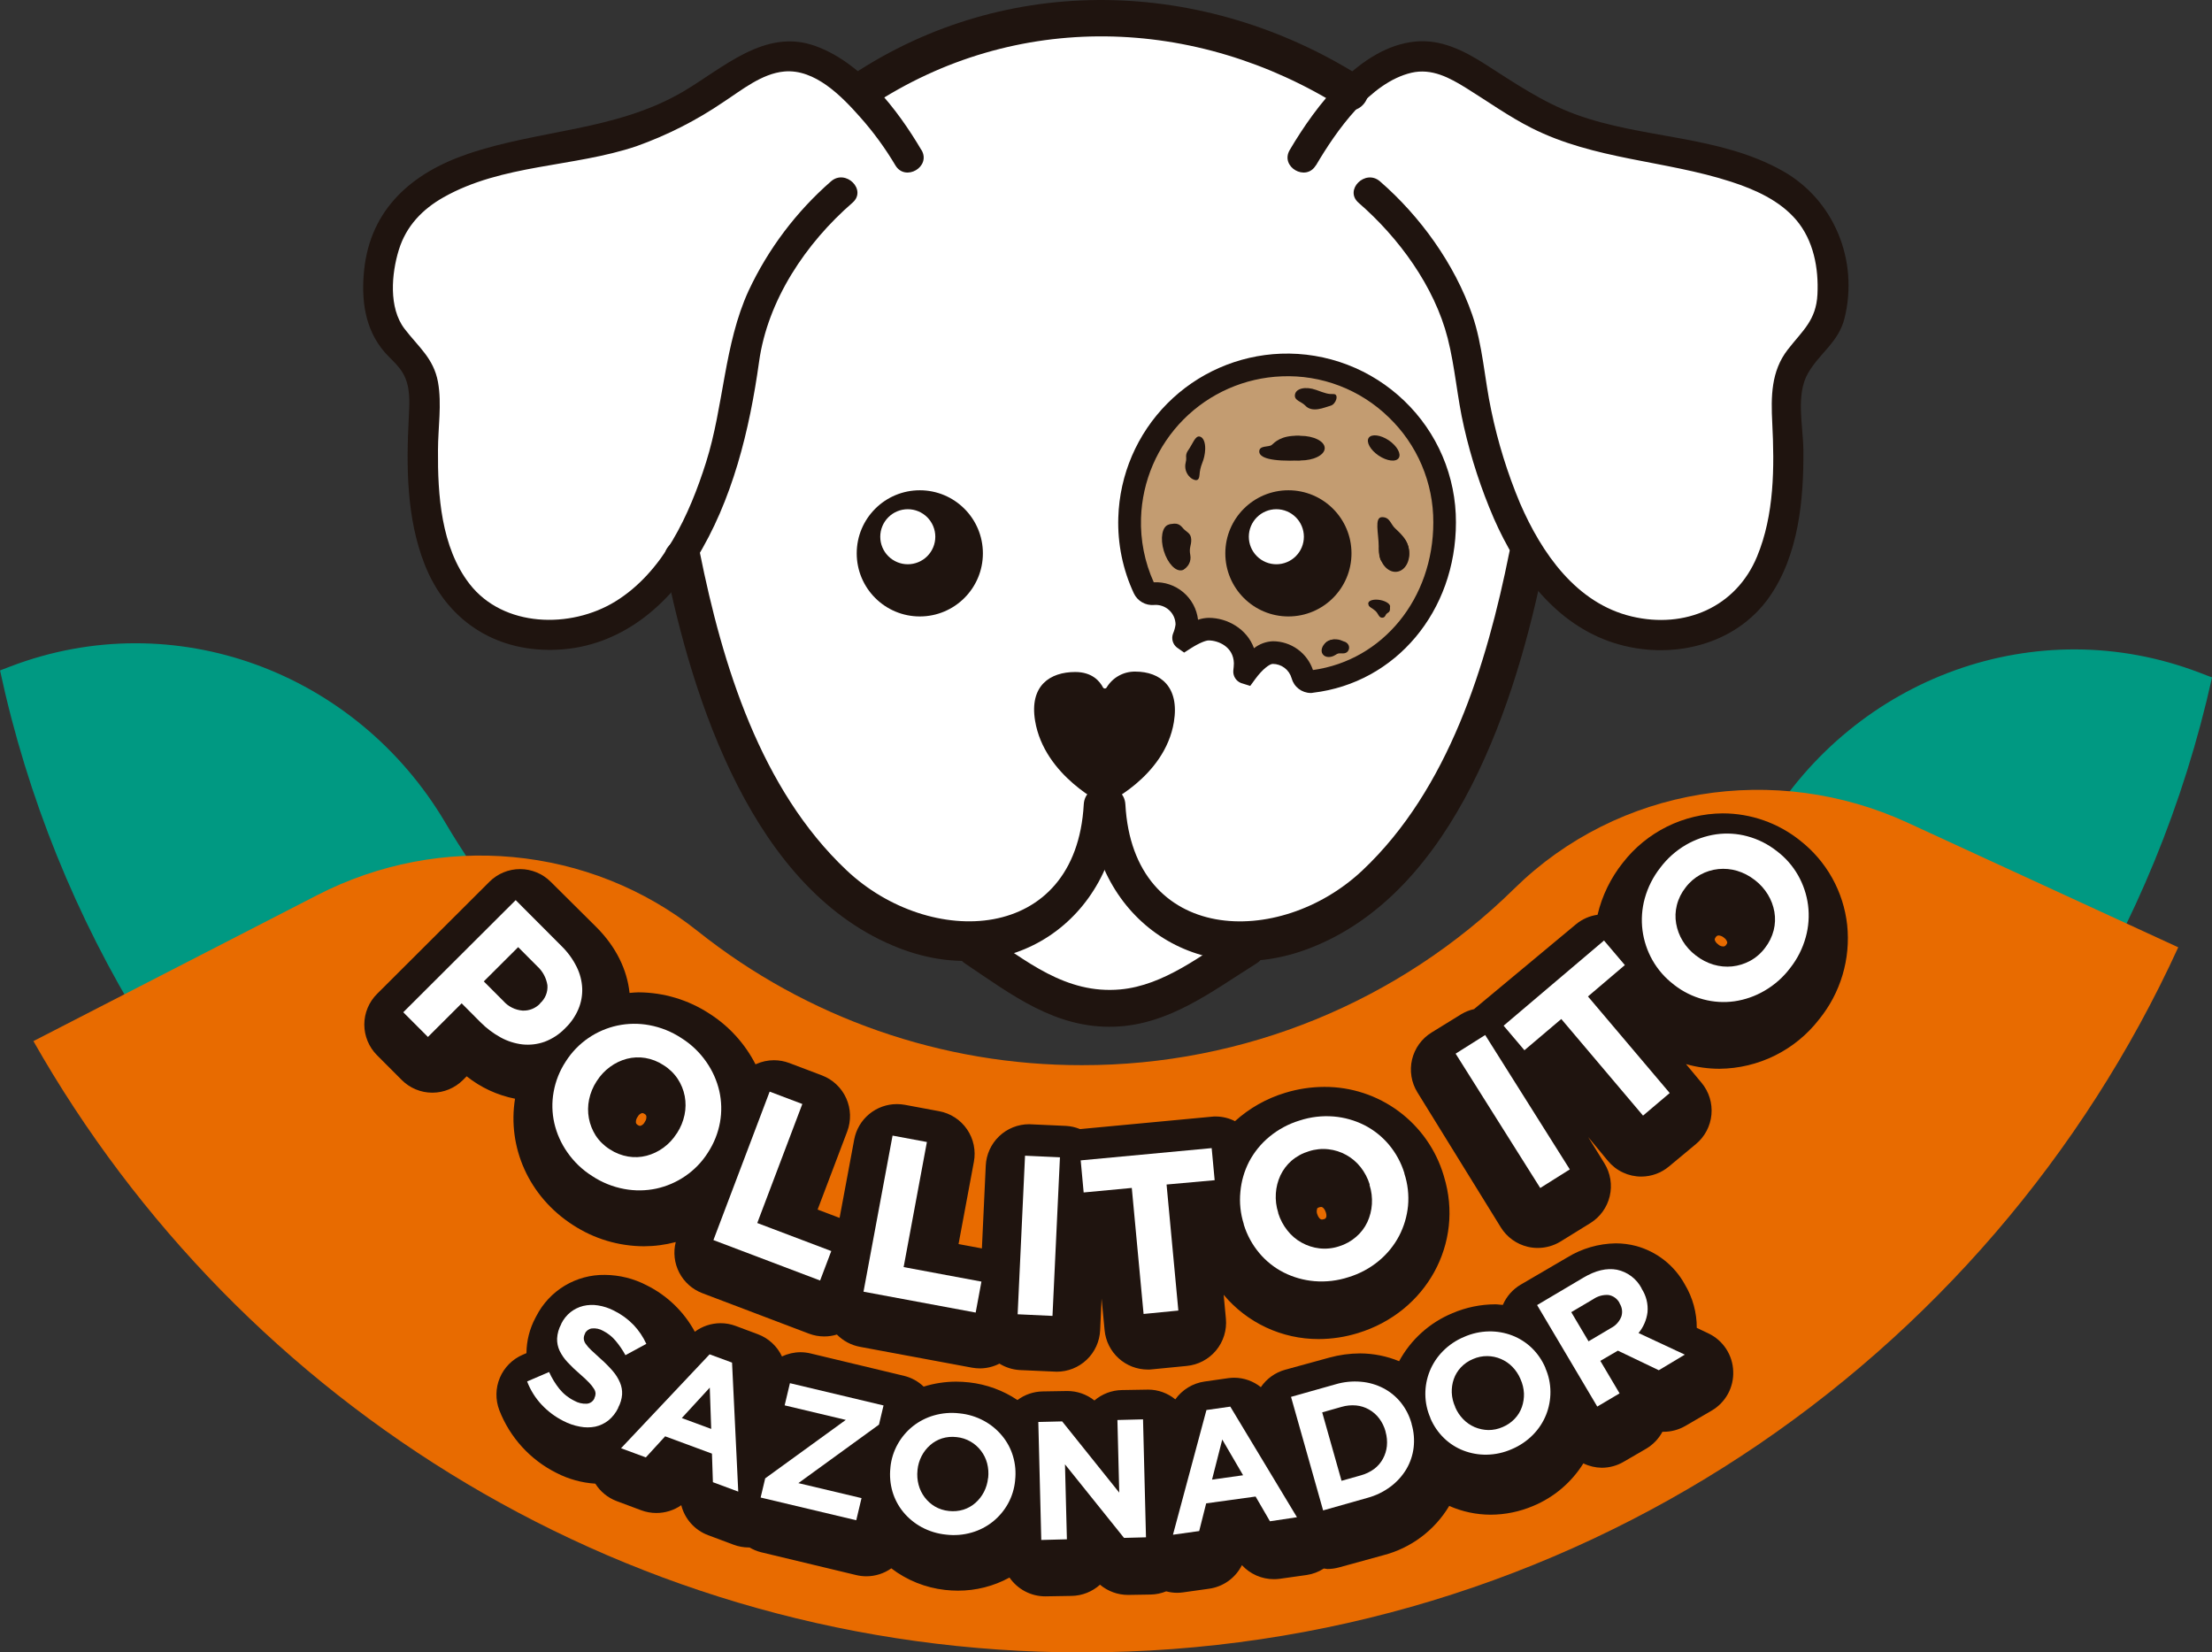 <svg width="498" height="372" viewBox="0 0 498 372" fill="none" xmlns="http://www.w3.org/2000/svg">
<rect x="0" y="0" width="498" height="372" fill="#333333" stroke="none"/>
<g clip-path="url(#clip0_118_5040)">
<path d="M495.17 151.422C458.544 137.42 417.715 152.435 397.546 186.069C382.201 211.725 360.462 232.961 334.454 247.702C308.445 262.443 279.057 270.185 249.161 270.17C219.083 270.183 189.522 262.345 163.401 247.433C137.28 232.52 115.503 211.049 100.224 185.141C80.147 151.208 39.134 135.955 2.308 150.05L0.008 150.932C24.709 265.875 126.851 352.046 249.184 352.046C370.958 352.046 472.716 266.657 498.008 152.504L495.17 151.422Z" fill="#009982"/>
<path d="M429.441 185.195C399.701 171.507 364.332 177.074 340.965 200.003C314.998 225.56 280.006 239.857 243.571 239.795C212.153 239.844 181.653 229.205 157.081 209.627C132.725 190.241 99.143 187.258 71.459 201.498L7.523 234.381C54.15 316.534 142.357 372 243.571 372C353.235 372 447.624 306.902 490.4 213.262L429.441 185.195Z" fill="#E86B00"/>
<path d="M384.693 300.215L382.001 298.934C382.017 295.488 381.086 292.103 379.31 289.149C378.156 287.044 376.59 285.192 374.704 283.706C372.818 282.22 370.652 281.129 368.336 280.499C366.833 280.106 365.287 279.907 363.734 279.909C359.895 279.971 356.142 281.062 352.867 283.068L342.369 289.203C340.578 290.255 339.17 291.85 338.35 293.758C337.783 293.758 337.223 293.635 336.648 293.635C333.342 293.644 330.072 294.317 327.031 295.614C321.893 297.733 317.642 301.557 314.991 306.442C312.207 305.296 309.228 304.7 306.218 304.686C303.867 304.693 301.528 305.013 299.262 305.637L289.293 308.374C287.079 308.998 285.156 310.383 283.863 312.285C282.174 310.93 280.078 310.182 277.912 310.161C277.455 310.161 277 310.192 276.547 310.253L271.179 311.02C269.869 311.209 268.611 311.662 267.481 312.351C266.352 313.041 265.374 313.952 264.607 315.031C262.89 313.621 260.739 312.846 258.518 312.837L252.582 312.937C250.309 312.974 248.119 313.804 246.393 315.284C244.651 313.894 242.486 313.141 240.258 313.152L234.698 313.244C232.665 313.285 230.696 313.963 229.069 315.184C225.815 313.008 222.085 311.646 218.195 311.212C217.222 311.103 216.244 311.047 215.265 311.043C212.784 311.046 210.318 311.423 207.949 312.163C206.721 310.98 205.203 310.144 203.547 309.739L182.489 304.693C181.735 304.511 180.963 304.418 180.188 304.417C178.756 304.429 177.345 304.756 176.054 305.376C174.979 303.081 173.054 301.294 170.686 300.391L165.64 298.505C164.547 298.093 163.388 297.883 162.22 297.884C160.134 297.89 158.104 298.564 156.43 299.809C153.987 295.304 150.217 291.66 145.632 289.372C142.715 287.844 139.476 287.035 136.184 287.01C132.998 286.96 129.862 287.805 127.132 289.447C124.402 291.09 122.187 293.466 120.739 296.304C120.685 296.404 120.593 296.565 120.547 296.664C119.239 299.115 118.545 301.846 118.523 304.624L117.687 304.985C115.366 305.981 113.521 307.836 112.538 310.161C111.554 312.487 111.509 315.103 112.411 317.462C114.789 323.6 119.368 328.633 125.256 331.579C127.98 332.988 130.968 333.816 134.029 334.01C135.147 335.791 136.813 337.161 138.776 337.913L144.359 339.999C145.451 340.405 146.607 340.613 147.772 340.613C149.776 340.613 151.732 340 153.378 338.857C153.764 340.389 154.518 341.805 155.573 342.982C156.629 344.159 157.954 345.062 159.436 345.613L165.157 347.752C166.251 348.163 167.409 348.373 168.577 348.373H168.746C169.544 348.849 170.407 349.208 171.307 349.439L192.78 354.592C193.534 354.773 194.306 354.863 195.081 354.861C197.081 354.853 199.031 354.229 200.664 353.074C204.173 355.756 208.345 357.434 212.734 357.928C213.705 358.037 214.68 358.094 215.656 358.097C219.716 358.11 223.714 357.094 227.275 355.145C228.173 356.45 229.375 357.518 230.778 358.255C232.181 358.993 233.742 359.378 235.327 359.378L241.255 359.278C243.622 359.239 245.895 358.343 247.651 356.755C249.416 358.24 251.648 359.055 253.955 359.056L259.085 358.971C260.275 358.946 261.45 358.701 262.551 358.25C263.335 358.46 264.141 358.571 264.952 358.58C265.408 358.58 265.864 358.549 266.317 358.488L272.214 357.66C273.783 357.44 275.275 356.843 276.562 355.918C277.848 354.994 278.891 353.77 279.599 352.353C280.515 353.349 281.626 354.143 282.865 354.687C284.103 355.231 285.44 355.512 286.793 355.513C287.247 355.513 287.7 355.482 288.15 355.421L294.201 354.569C295.569 354.366 296.877 353.869 298.035 353.112C298.311 353.112 298.572 353.22 298.848 353.22C299.724 353.22 300.596 353.101 301.44 352.867L311.41 350.129C317.635 348.529 322.976 344.536 326.272 339.018C329.197 340.312 332.36 340.986 335.559 340.996C338.864 340.99 342.135 340.32 345.176 339.025C349.847 337.084 353.796 333.733 356.472 329.44C357.76 330.069 359.172 330.406 360.605 330.429C362.33 330.427 364.023 329.97 365.513 329.102L370.567 326.165C372.134 325.256 373.416 323.928 374.271 322.331H374.54C376.27 322.328 377.968 321.868 379.463 320.997L385.36 317.561C386.898 316.666 388.163 315.368 389.017 313.807C389.871 312.246 390.282 310.482 390.207 308.704C390.151 306.92 389.607 305.186 388.635 303.69C387.663 302.193 386.3 300.991 384.693 300.215Z" fill="#1F140F"/>
<path d="M129.005 275.791C133.744 278.883 139.274 280.542 144.933 280.568C147.364 280.564 149.785 280.244 152.134 279.617C151.545 281.934 151.828 284.386 152.929 286.507C154.031 288.628 155.874 290.27 158.108 291.12L182.111 300.23C183.218 300.653 184.393 300.869 185.578 300.867C186.54 300.867 187.496 300.722 188.415 300.437C189.814 301.863 191.615 302.826 193.576 303.198L218.838 307.899C219.43 308.005 220.03 308.059 220.632 308.06C222.156 308.051 223.656 307.683 225.011 306.986C226.4 307.845 227.982 308.343 229.612 308.436L237.918 308.804C240.432 308.804 242.85 307.836 244.669 306.099C246.487 304.362 247.566 301.991 247.68 299.479L248.01 292.347L248.685 299.456C248.91 301.879 250.032 304.131 251.831 305.771C253.629 307.41 255.975 308.32 258.409 308.321C258.708 308.321 259.022 308.321 259.329 308.275L267.167 307.508C269.748 307.263 272.128 306.006 273.785 304.011C275.439 302.012 276.233 299.44 275.993 296.856L275.487 291.488C278.101 294.615 281.371 297.129 285.064 298.852C288.758 300.574 292.785 301.464 296.861 301.457C299.866 301.452 302.854 300.997 305.726 300.108C321.178 295.392 329.66 279.817 325.105 264.917L325.005 264.564C323.271 258.801 319.721 253.752 314.884 250.17C310.048 246.588 304.183 244.665 298.164 244.687C295.156 244.693 292.165 245.148 289.291 246.037C285.118 247.304 281.277 249.477 278.041 252.402C276.705 251.722 275.23 251.362 273.731 251.351C273.424 251.351 273.118 251.351 272.803 251.397L243.309 254.173C243.245 254.17 243.181 254.17 243.117 254.173C242.123 253.766 241.068 253.527 239.996 253.468L231.691 253.092C229.175 253.093 226.757 254.064 224.939 255.802C223.121 257.54 222.043 259.912 221.928 262.425L221.061 281.051L215.801 280.07L219.252 261.566C219.49 260.304 219.477 259.008 219.214 257.751C218.951 256.495 218.443 255.302 217.718 254.242C216.992 253.183 216.065 252.277 214.988 251.577C213.912 250.877 212.708 250.396 211.445 250.163L203.715 248.721C203.12 248.615 202.517 248.561 201.912 248.56C199.632 248.562 197.425 249.362 195.671 250.819C193.918 252.277 192.729 254.302 192.311 256.543L189.021 274.18L184.075 272.302L190.739 254.718C191.656 252.292 191.574 249.602 190.51 247.237C189.446 244.872 187.487 243.026 185.064 242.103L177.717 239.319C176.607 238.9 175.43 238.684 174.243 238.683C172.86 238.684 171.493 238.979 170.232 239.549C170.186 239.549 170.148 239.603 170.102 239.618C167.714 234.944 164.118 230.993 159.688 228.177C154.951 225.085 149.423 223.426 143.767 223.4C143.077 223.4 142.41 223.476 141.735 223.53C141.198 218.354 138.721 213.185 134.289 208.745L123.997 198.523C122.167 196.691 119.685 195.659 117.095 195.655C115.813 195.652 114.544 195.903 113.359 196.393C112.175 196.882 111.099 197.601 110.193 198.507L84.886 223.752C83.053 225.582 82.022 228.064 82.018 230.654C82.024 233.242 83.052 235.722 84.878 237.556L90.43 243.115C91.334 244.026 92.409 244.749 93.594 245.243C94.778 245.737 96.049 245.991 97.332 245.991C99.921 245.99 102.403 244.961 104.234 243.131L105.063 242.302C108.235 244.833 111.97 246.564 115.952 247.348C114.204 258.146 118.943 269.319 129.005 275.791ZM296.531 272.11C296.531 272.041 296.63 271.903 297.06 271.773C297.177 271.736 297.298 271.715 297.42 271.711C297.827 271.711 298.264 272.194 298.502 272.953C298.893 274.242 298.264 274.434 297.995 274.487C297.876 274.524 297.752 274.544 297.627 274.549C297.213 274.549 296.784 274.081 296.546 273.306C296.407 272.92 296.407 272.497 296.546 272.11H296.531ZM143.499 251.505C143.539 251.451 143.575 251.395 143.606 251.336C143.709 251.145 143.851 250.978 144.022 250.846C144.194 250.713 144.392 250.619 144.603 250.569C144.779 250.594 144.947 250.66 145.094 250.761C145.204 250.812 145.301 250.889 145.375 250.985C145.45 251.081 145.501 251.193 145.523 251.313C145.564 251.752 145.444 252.191 145.186 252.548L145.063 252.755C144.961 252.936 144.821 253.093 144.653 253.216C144.485 253.339 144.293 253.425 144.089 253.468C143.911 253.442 143.74 253.377 143.591 253.276C143.253 253.054 143.192 252.877 143.169 252.724C143.132 252.291 143.248 251.859 143.499 251.505Z" fill="#1F140F"/>
<path d="M415.866 208.239C415.458 204.527 414.312 200.934 412.495 197.671C410.677 194.409 408.225 191.544 405.283 189.244C400.327 185.265 394.16 183.101 387.805 183.109C383.465 183.146 379.189 184.166 375.3 186.093C371.411 188.021 368.009 190.805 365.351 194.236C362.617 197.67 360.676 201.666 359.668 205.938C357.876 206.184 356.189 206.928 354.799 208.085L332.022 227.042C331.976 227.042 331.945 227.126 331.899 227.165C330.869 227.389 329.882 227.78 328.978 228.323L322.29 232.448C321.196 233.122 320.245 234.006 319.492 235.048C318.74 236.09 318.2 237.271 317.904 238.522C317.609 239.773 317.563 241.069 317.77 242.338C317.976 243.606 318.431 244.822 319.108 245.914L337.889 276.312C339.252 278.515 341.433 280.087 343.955 280.683C344.691 280.857 345.445 280.945 346.202 280.944C348.019 280.944 349.8 280.439 351.348 279.487L358.035 275.354C359.127 274.678 360.076 273.795 360.826 272.753C361.577 271.711 362.115 270.532 362.41 269.282C362.705 268.032 362.75 266.737 362.544 265.469C362.339 264.202 361.885 262.987 361.21 261.895L357.559 255.983L362.007 261.351C362.923 262.458 364.073 263.348 365.373 263.958C366.674 264.568 368.094 264.882 369.53 264.878C371.817 264.869 374.027 264.054 375.773 262.578L381.824 257.547C382.811 256.726 383.626 255.718 384.224 254.581C384.821 253.444 385.188 252.201 385.305 250.922C385.543 248.34 384.746 245.769 383.089 243.775L379.577 239.557C382.024 240.25 384.556 240.604 387.1 240.607C391.439 240.572 395.714 239.553 399.603 237.625C403.491 235.698 406.891 232.913 409.546 229.48C411.945 226.529 413.738 223.134 414.822 219.489C415.907 215.844 416.261 212.021 415.866 208.239ZM388.626 212.702C388.557 212.817 388.46 212.913 388.343 212.979C388.225 213.045 388.093 213.079 387.959 213.078C387.651 213.067 387.35 212.98 387.084 212.824C386.977 212.725 386.862 212.633 386.747 212.541C386.4 212.304 386.15 211.95 386.041 211.544C386.041 211.467 386.041 211.306 386.279 210.969C386.348 210.853 386.445 210.758 386.563 210.692C386.68 210.626 386.812 210.592 386.946 210.593C387.398 210.63 387.824 210.817 388.158 211.122C388.504 211.364 388.753 211.72 388.864 212.127C388.871 212.203 388.894 212.357 388.626 212.702Z" fill="#1F140F"/>
<path d="M400.114 41.019C385.904 33.089 368.933 34.017 353.91 28.596C347.529 26.295 341.808 22.783 336.156 19.14C332 16.464 327.659 13.642 322.636 12.906C315.826 11.917 309.729 14.93 304.522 19.363C270.825 -0.859 228.087 -2.048 194.689 19.255C191.825 16.848 188.563 14.958 185.049 13.673C173.799 9.746 164.343 18.887 155.371 23.964C148.034 28.019 140.037 30.745 131.751 32.016C123.821 33.335 115.792 34.669 108.161 37.207C102.271 39.163 96.359 41.901 92.056 46.41C87.754 50.919 85.707 56.632 85.093 62.698C84.426 69.285 85.423 75.734 90.063 80.711C91.55 82.321 93.307 83.717 94.219 85.757C95.462 88.51 95.186 91.669 94.986 94.599C94.403 105.058 94.472 116.17 98.376 126.04C103.115 138.094 113.506 145.165 126.796 145.004C137.487 144.881 145.731 131.875 152.502 124.514C159.105 153.416 173.346 197.035 202.434 209.304C207.257 211.373 212.434 212.49 217.68 212.594C217.915 212.821 218.172 213.024 218.447 213.2C228.8 219.987 238.486 227.387 251.638 226.934C263.716 226.513 273.256 219.227 283.08 213.2C283.416 212.987 283.72 212.729 283.985 212.433C288.232 212.032 292.392 210.976 296.316 209.304C325.542 196.981 337.092 153.485 343.656 124.514C348.127 129.605 355.635 141.331 362.391 143.462C374.823 147.381 389.317 144.153 396.993 133.44C403.542 124.299 402.837 114.491 402.714 103.655C402.66 98.694 399.033 93.471 401.242 88.87C402.17 86.945 402.545 82.114 403.972 80.565C405.904 78.479 411.786 72.483 412.607 69.768C416.403 57.345 411.495 47.368 400.114 41.019Z" fill="white"/>
<path d="M290.581 82.168C281.591 82.532 273.071 86.284 266.735 92.671C260.399 99.059 256.715 107.608 256.424 116.6C256.261 122.099 257.382 127.56 259.698 132.55C259.872 132.92 260.157 133.226 260.513 133.427C260.869 133.627 261.278 133.712 261.685 133.67C261.899 133.67 262.122 133.67 262.344 133.67C263.26 133.669 264.167 133.849 265.014 134.198C265.861 134.548 266.63 135.062 267.278 135.709C267.926 136.356 268.441 137.125 268.791 137.971C269.142 138.818 269.323 139.725 269.323 140.641C269.219 141.656 268.961 142.649 268.556 143.585C268.537 143.626 268.532 143.671 268.541 143.714C268.551 143.758 268.575 143.797 268.61 143.825C268.644 143.853 268.687 143.869 268.731 143.87C268.776 143.871 268.819 143.857 268.855 143.831C269.952 143.141 272.459 141.676 274.223 141.676C275.139 141.675 276.047 141.855 276.893 142.204C277.74 142.554 278.509 143.068 279.157 143.715C279.805 144.362 280.32 145.131 280.67 145.977C281.021 146.824 281.202 147.731 281.202 148.647C281.202 149.183 281.125 149.989 281.056 150.594C281.053 150.639 281.063 150.683 281.087 150.72C281.11 150.758 281.145 150.787 281.186 150.803C281.227 150.82 281.273 150.822 281.316 150.811C281.358 150.8 281.396 150.775 281.424 150.74C282.436 149.36 284.952 146.323 287.398 146.323C288.917 146.324 290.394 146.821 291.604 147.739C292.814 148.657 293.691 149.945 294.101 151.407C294.214 151.857 294.486 152.251 294.866 152.517C295.246 152.784 295.71 152.904 296.171 152.857C304.768 151.806 312.683 147.647 318.424 141.163C324.166 134.679 327.336 126.318 327.338 117.658C327.345 112.888 326.39 108.165 324.529 103.773C322.668 99.38 319.94 95.409 316.508 92.095C313.077 88.782 309.012 86.195 304.557 84.489C300.101 82.783 295.348 81.994 290.581 82.168Z" fill="#C39C71"/>
<path d="M295.083 156.009C294.102 156 293.152 155.671 292.376 155.072C291.601 154.472 291.043 153.635 290.788 152.688C290.528 151.761 289.972 150.944 289.205 150.361C288.438 149.779 287.502 149.462 286.539 149.46C285.842 149.46 284.239 150.641 282.628 152.834L281.47 154.414L279.407 153.769C278.844 153.549 278.368 153.15 278.054 152.633C277.739 152.116 277.603 151.511 277.667 150.909C277.738 150.375 277.779 149.837 277.789 149.299C277.69 145.564 274.246 144.176 272.099 144.176C271.509 144.176 270.021 144.721 268.127 145.932L266.593 146.914L264.929 145.74C264.479 145.374 264.156 144.875 264.007 144.315C263.858 143.754 263.891 143.16 264.1 142.619C264.379 141.971 264.567 141.287 264.66 140.587C264.652 139.974 264.517 139.368 264.265 138.809C264.012 138.25 263.647 137.748 263.193 137.336C262.738 136.924 262.203 136.61 261.622 136.413C261.041 136.216 260.425 136.141 259.813 136.193C258.884 136.271 257.953 136.065 257.144 135.602C256.335 135.139 255.685 134.442 255.281 133.601C252.785 128.258 251.582 122.402 251.769 116.508C252.058 106.864 255.999 97.69 262.796 90.842C269.593 83.994 278.738 79.984 288.38 79.623C293.488 79.438 298.58 80.284 303.354 82.11C308.127 83.936 312.484 86.705 316.164 90.251C319.853 93.786 322.785 98.033 324.782 102.735C326.779 107.437 327.8 112.496 327.783 117.605C327.783 137.589 314.262 153.723 295.642 155.947C295.443 155.993 295.259 156.009 295.083 156.009ZM286.578 144.36C288.569 144.365 290.509 144.992 292.126 146.154C293.743 147.316 294.957 148.954 295.596 150.84C311.333 148.655 322.69 134.736 322.69 117.605C322.707 113.182 321.825 108.802 320.096 104.732C318.368 100.661 315.83 96.984 312.637 93.924C309.463 90.835 305.693 88.425 301.557 86.843C297.42 85.26 293.004 84.539 288.579 84.722C280.235 85.042 272.323 88.516 266.44 94.443C260.557 100.37 257.142 108.307 256.884 116.654C256.727 121.62 257.708 126.557 259.752 131.086C262.174 130.964 264.552 131.768 266.403 133.335C268.254 134.901 269.441 137.113 269.722 139.521C270.5 139.253 271.315 139.108 272.137 139.092C276.348 139.092 280.742 141.592 282.322 145.932C283.539 144.972 285.029 144.421 286.578 144.36Z" fill="#1F140F"/>
<path d="M255.587 151.193C254.298 151.174 253.025 151.492 251.897 152.116C250.768 152.74 249.822 153.649 249.153 154.751C249.112 154.826 249.052 154.889 248.978 154.933C248.905 154.977 248.821 155 248.735 155C248.649 155 248.565 154.977 248.492 154.933C248.418 154.889 248.358 154.826 248.317 154.751C247.604 153.371 245.886 151.285 242.075 151.285C236.392 151.285 231.729 154.352 233.033 162.258C235.104 174.781 248.608 181.108 248.608 181.108C248.608 181.108 262.221 175.072 264.284 162.55C265.587 154.644 261.27 151.193 255.587 151.193Z" fill="#1F140F"/>
<path d="M195.977 23.918C228.624 2.27 269.215 3.543 302.068 24.187C306.539 27.001 310.65 19.923 306.194 17.132C271.002 -4.984 226.806 -6.326 191.852 16.856C187.488 19.754 191.575 26.825 195.977 23.918Z" fill="#1F140F"/>
<path d="M207.082 138.777C214.926 138.777 221.284 132.419 221.284 124.575C221.284 116.732 214.926 110.373 207.082 110.373C199.238 110.373 192.879 116.732 192.879 124.575C192.879 132.419 199.238 138.777 207.082 138.777Z" fill="#1F140F"/>
<path d="M149.642 126.5C155.869 157.565 169.581 200.746 202.473 213.461C227.581 223.169 250.733 207.226 252.182 181.1C252.474 175.831 244.284 175.847 243.992 181.1C242.244 212.541 209.337 213.591 190.602 195.931C171.207 177.649 162.626 149.636 157.549 124.322C156.506 119.153 148.607 121.347 149.642 126.5Z" fill="#1F140F"/>
<path d="M245.166 181.1C246.615 207.173 269.752 223.177 294.883 213.461C327.79 200.747 341.479 157.55 347.706 126.5C348.741 121.354 340.804 119.146 339.807 124.322C334.73 149.628 326.134 177.657 306.747 195.931C288.05 213.568 255.112 212.602 253.364 181.1C253.072 175.855 244.874 175.824 245.166 181.1Z" fill="#1F140F"/>
<path d="M217.275 216.912C227.774 223.944 237.597 231.605 250.949 231.129C263.219 230.7 272.874 223.154 282.851 216.912C287.299 214.12 283.196 207.05 278.725 209.849C270.543 214.971 262.061 221.858 252.207 222.747C239.883 223.859 230.956 216.252 221.401 209.849C217.014 206.912 212.919 213.998 217.275 216.912Z" fill="#1F140F"/>
<path d="M210.571 120.833C210.571 122.476 209.918 124.052 208.756 125.214C207.594 126.376 206.018 127.029 204.374 127.029C202.731 127.029 201.155 126.376 199.993 125.214C198.831 124.052 198.178 122.476 198.178 120.833C198.178 119.19 198.831 117.614 199.993 116.452C201.155 115.29 202.731 114.637 204.374 114.637C206.018 114.637 207.594 115.29 208.756 116.452C209.918 117.614 210.571 119.19 210.571 120.833Z" fill="white"/>
<path d="M290.066 138.777C297.91 138.777 304.269 132.419 304.269 124.575C304.269 116.732 297.91 110.373 290.066 110.373C282.222 110.373 275.863 116.732 275.863 124.575C275.863 132.419 282.222 138.777 290.066 138.777Z" fill="#1F140F"/>
<path d="M293.549 120.833C293.549 122.476 292.896 124.052 291.734 125.214C290.572 126.376 288.996 127.029 287.353 127.029C285.709 127.029 284.133 126.376 282.971 125.214C281.809 124.052 281.156 122.476 281.156 120.833C281.156 119.19 281.809 117.614 282.971 116.452C284.133 115.29 285.709 114.637 287.353 114.637C288.996 114.637 290.572 115.29 291.734 116.452C292.896 117.614 293.549 119.19 293.549 120.833Z" fill="white"/>
<path d="M207.443 33.78C202.021 24.578 193.938 14.125 183.6 10.368C172.166 6.212 162.749 15.421 153.6 20.736C138.569 29.47 121.391 29.171 105.286 34.662C92.74 38.933 83.399 47.046 81.98 60.796C81.298 67.383 82.095 74.04 86.528 79.201C87.908 80.811 89.641 82.161 90.715 84.016C92.471 87.038 92.203 90.619 92.034 93.986C91.459 105.028 91.505 116.692 95.631 127.129C100.493 139.444 111.122 146.553 124.427 146.3C138.423 146.07 149.459 137.512 156.637 125.994C164.896 112.712 168.761 96.777 170.893 81.44C172.818 67.552 181.438 54.73 191.929 45.635C195.249 42.752 190.395 37.967 187.105 40.812C179.269 47.648 172.943 56.042 168.531 65.459C163.009 77.498 162.956 91.424 158.968 104.047C155.264 115.779 149.397 128.755 138.484 135.434C128.461 141.569 113.338 141.293 105.715 131.462C99.304 123.195 98.522 111.401 98.606 101.347C98.606 96.271 99.504 91.01 98.606 86.01C97.625 80.642 94.159 78.066 91.068 74.009C87.464 69.278 88.138 61.609 89.795 56.241C91.451 50.873 95.102 47.108 99.841 44.424C113.093 36.924 129.128 37.683 143.27 32.921C150.21 30.45 156.806 27.1 162.894 22.952C166.99 20.276 171.507 16.556 176.568 16.096C183.47 15.475 189.482 21.656 193.646 26.364C196.629 29.718 199.284 33.349 201.576 37.208C203.8 40.981 209.697 37.553 207.458 33.764L207.443 33.78Z" fill="#1F140F"/>
<path d="M296.279 37.215C300.881 29.393 308.465 18.573 317.752 16.38C322.353 15.306 326.379 17.515 330.16 19.862C335.022 22.883 339.654 26.211 344.777 28.803C358.964 35.981 374.816 36.081 389.724 40.912C395.092 42.652 400.637 45.114 404.387 49.508C408.298 54.109 409.464 60.367 409.172 66.256C408.881 72.145 405.798 74.438 402.477 78.718C398.712 83.572 398.704 89.308 398.996 95.182C399.502 105.151 399.479 115.887 395.575 125.296C390.836 136.715 379.333 141.599 367.415 138.793C354.854 135.84 347.055 124.468 342.208 113.28C339.388 106.547 337.221 99.56 335.735 92.413C334.202 85.274 333.834 77.721 331.433 70.804C327.499 59.462 319.754 48.695 310.681 40.827C307.384 37.967 302.545 42.767 305.865 45.651C314.915 53.503 322.944 64.469 325.927 76.148C327.599 82.69 328.059 89.546 329.6 96.148C331.205 103.198 333.456 110.086 336.326 116.723C341.648 128.847 350.214 140.549 363.336 144.736C375.913 148.754 390.66 145.434 398.39 134.33C404.932 124.928 406.097 112.497 406.005 101.355C405.959 95.918 404.234 88.871 407.063 83.993C409.694 79.438 413.965 77.046 415.292 71.547C418.459 58.626 412.938 45.045 401.419 38.527C387.017 30.375 369.846 31.318 354.639 25.72C347.231 22.998 340.835 18.573 334.255 14.379C329.531 11.38 324.378 8.781 318.611 9.356C306.195 10.583 296.241 23.803 290.366 33.765C288.127 37.553 294.017 40.981 296.249 37.208L296.279 37.215Z" fill="#1F140F"/>
<path d="M314.891 103.126C314.254 104.069 312.23 103.809 310.366 102.551C308.503 101.293 307.513 99.484 308.15 98.563C308.787 97.643 310.819 97.881 312.675 99.138C314.53 100.396 315.527 102.191 314.891 103.126Z" fill="#1F140F"/>
<path d="M313.203 119.867C315.043 119.59 316.838 121.339 317.214 123.777C317.59 126.216 316.393 128.425 314.553 128.708C312.712 128.992 310.918 127.236 310.55 124.797C310.181 122.359 311.362 120.15 313.203 119.867Z" fill="#1F140F"/>
<path d="M310.396 123.018C310.396 120.135 309.33 116.423 311.163 116.423C312.996 116.423 313.057 118.087 314.231 119.077C315.672 120.442 317.566 122.144 317.191 125.211C316.815 128.279 311.577 127.029 310.971 126.27C310.365 125.511 310.396 123.018 310.396 123.018Z" fill="#1F140F"/>
<path d="M298.242 100.887C298.242 102.421 295.788 103.663 292.759 103.663C289.729 103.663 287.268 102.421 287.268 100.887C287.268 99.354 289.722 98.111 292.759 98.111C295.795 98.111 298.242 99.354 298.242 100.887Z" fill="#1F140F"/>
<path d="M292.436 98.111C288.349 97.95 286.938 99.645 286.301 100.174C285.665 100.703 283.502 100.22 283.502 101.639C283.502 103.057 286.102 103.939 292.705 103.663C293.778 100.09 293.479 98.196 292.436 98.111Z" fill="#1F140F"/>
<path d="M270.113 98.28C269.07 98.034 268.579 99.875 267.368 101.577C267.089 102.014 266.978 102.537 267.053 103.05C267.076 103.417 267.037 103.785 266.938 104.139C266.79 104.728 266.803 105.346 266.977 105.928C267.151 106.509 267.48 107.033 267.928 107.444C268.248 107.749 268.641 107.965 269.07 108.073C269.791 108.226 270.006 107.582 270.052 106.93C270.107 106.033 270.304 105.15 270.635 104.315C271.053 103.309 271.289 102.237 271.333 101.148C271.329 101.135 271.329 101.122 271.333 101.11C271.379 99.63 270.926 98.464 270.113 98.28Z" fill="#1F140F"/>
<path d="M297.789 147.274C297.229 146.507 297.651 145.227 298.717 144.49C299.783 143.754 301.094 143.816 301.646 144.613C302.199 145.411 301.784 146.668 300.718 147.397C299.652 148.125 298.341 148.079 297.789 147.274Z" fill="#1F140F"/>
<path d="M298.847 144.398C299.344 144.117 299.899 143.956 300.469 143.928C301.039 143.9 301.608 144.006 302.129 144.237C302.804 144.559 302.82 144.383 303.303 144.82C303.446 144.951 303.558 145.112 303.632 145.291C303.706 145.47 303.74 145.664 303.731 145.857C303.722 146.051 303.671 146.241 303.581 146.412C303.491 146.584 303.365 146.734 303.211 146.852C302.444 147.366 301.677 146.852 300.91 147.251C300.143 147.649 296.853 145.64 298.847 144.398Z" fill="#1F140F"/>
<path d="M291.524 88.993C291.624 87.406 293.948 86.93 296.31 87.782C298.434 88.549 298.956 88.748 300.236 88.717C301.517 88.687 300.804 91.018 299.546 91.34C298.288 91.662 295.42 93.088 293.794 91.24C292.928 90.381 291.448 90.182 291.524 88.993Z" fill="#1F140F"/>
<path d="M266.148 128.348C264.714 128.778 262.866 126.814 262.015 124.015C261.163 121.216 261.631 118.555 263.065 118.118C264.499 117.681 266.34 119.652 267.191 122.459C268.042 125.265 267.575 127.919 266.148 128.348Z" fill="#1F140F"/>
<path d="M263.064 118.133C265.081 117.52 265.672 118.133 266.37 118.954C267.068 119.775 268.118 119.966 268.187 121.4C268.256 122.834 267.635 123.218 267.98 124.966C268.11 125.657 267.999 126.371 267.665 126.989C267.332 127.607 266.796 128.093 266.147 128.363C265.327 128.547 263.064 118.133 263.064 118.133Z" fill="#1F140F"/>
<path d="M308.049 135.771C308.165 135.142 309.353 134.836 310.703 135.073C312.053 135.311 313.065 136.017 312.958 136.607C312.85 137.198 311.661 137.535 310.304 137.297C308.947 137.06 307.911 136.415 308.049 135.771Z" fill="#1F140F"/>
<path d="M312.928 136.661C312.997 137.535 312.828 137.75 312.329 138.049C311.831 138.348 311.961 139.038 311.187 139.061C310.412 139.084 310.351 138.156 309.653 137.527C308.955 136.899 308.411 136.761 308.119 136.254L312.928 136.661Z" fill="#1F140F"/>
<path d="M136.974 319.77C136.108 320.455 135.099 320.935 134.021 321.173C132.882 321.397 131.71 321.397 130.57 321.173C129.256 320.936 127.986 320.498 126.805 319.877C124.993 318.962 123.356 317.737 121.966 316.258C120.533 314.738 119.415 312.95 118.676 310.997L123.622 308.873C124.228 310.224 125.001 311.494 125.923 312.653C126.829 313.779 127.97 314.692 129.266 315.33C130.122 315.824 131.102 316.061 132.089 316.012C132.455 315.987 132.809 315.864 133.112 315.656C133.415 315.449 133.658 315.164 133.814 314.831V314.762C133.977 314.454 134.068 314.113 134.082 313.765C134.07 313.377 133.95 313.001 133.737 312.676C133.418 312.168 133.045 311.695 132.625 311.265C132.112 310.721 131.421 310.077 130.555 309.325C129.585 308.5 128.663 307.619 127.794 306.687C127.064 305.92 126.457 305.046 125.992 304.095C125.585 303.228 125.39 302.277 125.424 301.319C125.488 300.187 125.805 299.084 126.352 298.091V298.022C126.848 297.004 127.563 296.108 128.446 295.399C129.284 294.741 130.25 294.265 131.283 294.003C132.381 293.742 133.52 293.7 134.635 293.881C135.889 294.078 137.104 294.476 138.231 295.062C139.87 295.873 141.359 296.957 142.633 298.267C143.822 299.522 144.794 300.965 145.509 302.539L140.808 305.085C140.173 303.917 139.42 302.817 138.561 301.802C137.804 300.905 136.876 300.167 135.831 299.632C135.054 299.168 134.147 298.969 133.247 299.065C132.922 299.11 132.614 299.232 132.347 299.422C132.08 299.611 131.862 299.862 131.713 300.154V300.223C131.526 300.563 131.428 300.946 131.429 301.335C131.451 301.754 131.592 302.158 131.835 302.5C132.2 303.026 132.622 303.509 133.093 303.942C133.661 304.486 134.382 305.146 135.263 305.936C136.214 306.77 137.106 307.67 137.932 308.627C138.617 309.409 139.173 310.294 139.581 311.25C139.944 312.096 140.107 313.015 140.056 313.934C139.977 314.958 139.682 315.954 139.19 316.856V316.932C138.671 318.031 137.914 319 136.974 319.77Z" fill="white"/>
<path d="M160.501 333.68L160.286 327.246L149.749 323.351L145.401 328.098L139.818 326.035L159.757 304.893L164.811 306.756L166.207 335.797L160.501 333.68ZM159.796 312.385L153.5 319.24L160.118 321.687L159.796 312.385Z" fill="white"/>
<path d="M171.246 337.131L172.274 332.814L190.418 319.655L176.653 316.38L177.841 311.388L198.915 316.403L197.888 320.721L179.743 333.888L193.961 337.262L192.773 342.246L171.246 337.131Z" fill="white"/>
<path d="M226.922 338.535C226.06 340.079 224.909 341.443 223.533 342.553C222.121 343.681 220.5 344.518 218.762 345.014C216.896 345.555 214.94 345.714 213.011 345.482C211.08 345.293 209.205 344.723 207.497 343.803C205.921 342.949 204.523 341.801 203.379 340.421C202.264 339.066 201.433 337.501 200.932 335.82C200.42 334.061 200.261 332.219 200.465 330.398V330.329C200.644 328.505 201.197 326.738 202.09 325.138C202.95 323.59 204.101 322.223 205.48 321.112C206.893 319.986 208.514 319.149 210.25 318.65C212.117 318.112 214.072 317.953 216.002 318.182C217.934 318.365 219.81 318.936 221.516 319.862C223.092 320.715 224.488 321.866 225.626 323.251C226.746 324.602 227.579 326.168 228.072 327.852C228.587 329.592 228.746 331.418 228.54 333.22V333.305C228.366 335.141 227.815 336.921 226.922 338.535ZM222.474 332.691C222.593 331.594 222.513 330.485 222.236 329.417C221.967 328.396 221.498 327.44 220.856 326.602C220.219 325.761 219.418 325.057 218.502 324.532C217.543 323.976 216.476 323.633 215.373 323.527C214.265 323.391 213.142 323.49 212.075 323.819C211.083 324.136 210.168 324.658 209.391 325.352C208.61 326.039 207.965 326.866 207.489 327.791C206.986 328.766 206.671 329.828 206.561 330.92V330.996C206.441 332.091 206.524 333.199 206.807 334.263C207.077 335.284 207.543 336.243 208.179 337.085C208.806 337.915 209.587 338.615 210.48 339.148C211.446 339.707 212.521 340.052 213.632 340.16C214.733 340.288 215.848 340.186 216.907 339.861C217.906 339.545 218.829 339.022 219.614 338.327C220.393 337.636 221.038 336.807 221.516 335.881C222.02 334.906 222.335 333.845 222.444 332.752L222.474 332.691Z" fill="white"/>
<path d="M253.057 346.218L239.766 329.662L240.196 346.533L234.429 346.686L233.762 320.122L239.13 319.992L251.983 336.027L251.569 319.677L257.336 319.532L258.003 346.088L253.057 346.218Z" fill="white"/>
<path d="M285.909 342.476L282.681 336.909L271.553 338.443L269.981 344.677L264.076 345.505L271.615 317.431L276.983 316.664L291.991 341.564L285.909 342.476ZM275.173 324.072L272.872 333.098L279.866 332.116L275.173 324.072Z" fill="white"/>
<path d="M318.257 325.905C318.051 327.616 317.492 329.267 316.615 330.751C315.7 332.275 314.496 333.606 313.072 334.67C311.509 335.841 309.736 336.702 307.85 337.208L297.88 340.03L290.656 314.471L300.626 311.657C302.496 311.096 304.456 310.896 306.4 311.066C308.17 311.214 309.894 311.712 311.47 312.531C312.991 313.328 314.331 314.433 315.404 315.774C316.52 317.176 317.337 318.791 317.804 320.521V320.59C318.313 322.313 318.467 324.121 318.257 325.905ZM311.937 322.254C311.649 321.19 311.159 320.19 310.496 319.31C309.875 318.491 309.091 317.81 308.195 317.308C307.311 316.807 306.331 316.498 305.319 316.403C304.209 316.301 303.09 316.41 302.022 316.725L297.673 317.96L302.029 333.366L306.377 332.139C307.451 331.848 308.463 331.362 309.361 330.705C310.182 330.092 310.86 329.307 311.347 328.405C311.828 327.521 312.13 326.552 312.236 325.552C312.343 324.453 312.239 323.345 311.93 322.285L311.937 322.254Z" fill="white"/>
<path d="M349.055 313.336C349.066 315.105 348.735 316.86 348.081 318.504C347.408 320.179 346.41 321.704 345.144 322.99C343.783 324.378 342.158 325.481 340.366 326.234C338.594 327.021 336.683 327.445 334.745 327.484C332.951 327.517 331.167 327.204 329.492 326.564C327.853 325.932 326.359 324.978 325.097 323.757C323.786 322.482 322.743 320.956 322.03 319.271V319.202C321.293 317.526 320.907 315.718 320.895 313.888C320.884 312.116 321.215 310.358 321.869 308.712C322.541 307.037 323.54 305.512 324.806 304.225C326.166 302.833 327.794 301.73 329.591 300.982C331.36 300.194 333.269 299.769 335.205 299.732C336.999 299.7 338.782 300.012 340.458 300.652C342.097 301.286 343.593 302.24 344.86 303.459C346.171 304.734 347.214 306.26 347.928 307.945V308.014C348.669 309.69 349.053 311.503 349.055 313.336ZM342.306 310.437C341.877 309.423 341.263 308.497 340.496 307.707C339.758 306.95 338.877 306.348 337.904 305.936C336.935 305.519 335.892 305.3 334.837 305.291C333.728 305.282 332.63 305.509 331.616 305.959C330.585 306.383 329.656 307.024 328.893 307.837C328.182 308.592 327.639 309.488 327.298 310.468C326.958 311.453 326.804 312.493 326.846 313.535C326.896 314.635 327.156 315.715 327.613 316.717V316.779C328.043 317.794 328.66 318.72 329.43 319.509C330.167 320.265 331.045 320.869 332.015 321.288C332.987 321.695 334.028 321.916 335.082 321.94C336.197 321.944 337.3 321.711 338.318 321.257C339.342 320.831 340.265 320.193 341.026 319.386C341.747 318.633 342.296 317.734 342.636 316.748C342.976 315.762 343.132 314.723 343.096 313.681C343.043 312.581 342.783 311.501 342.329 310.498L342.306 310.437Z" fill="white"/>
<path d="M373.45 308.474L364.247 304.065L360.29 306.365L364.623 313.681L359.6 316.656L346.057 293.804L356.502 287.616C359.222 286.005 361.732 285.415 364.032 285.844C365.213 286.091 366.324 286.597 367.285 287.325C368.247 288.053 369.035 288.985 369.592 290.054V290.116C370.621 291.69 371.086 293.565 370.911 295.437C370.694 297.151 369.994 298.768 368.894 300.1L379.309 304.962L373.45 308.474ZM364.631 293.367C364.388 292.886 364.035 292.469 363.601 292.15C363.166 291.832 362.662 291.621 362.131 291.534C360.93 291.45 359.737 291.771 358.741 292.447L353.748 295.399L357.637 301.963L362.729 298.95C363.786 298.402 364.604 297.485 365.029 296.373C365.184 295.883 365.229 295.365 365.16 294.856C365.091 294.347 364.91 293.859 364.631 293.428V293.367Z" fill="white"/>
<path d="M122.594 234.534C121.003 235.101 119.304 235.302 117.624 235.124C115.896 234.921 114.225 234.385 112.701 233.545C111.027 232.625 109.495 231.468 108.153 230.109L103.935 225.876L96.343 233.445L90.791 227.885L116.098 202.641L126.413 212.978C127.81 214.34 128.967 215.93 129.833 217.679C130.579 219.182 131.002 220.825 131.076 222.502C131.134 224.105 130.841 225.702 130.217 227.18C129.543 228.764 128.56 230.198 127.325 231.398L127.256 231.467C125.953 232.827 124.359 233.875 122.594 234.534ZM121.597 225.869C122.167 225.365 122.613 224.735 122.899 224.03C123.185 223.325 123.304 222.563 123.246 221.804C122.992 220.156 122.18 218.646 120.945 217.525L116.658 213.223L108.92 220.938L113.322 225.347C114.433 226.609 115.994 227.385 117.67 227.51C118.388 227.54 119.105 227.419 119.773 227.154C120.442 226.89 121.047 226.489 121.551 225.976L121.597 225.869Z" fill="white"/>
<path d="M154.258 264.778C152.293 266.126 150.084 267.079 147.755 267.585C145.379 268.089 142.926 268.118 140.539 267.67C137.965 267.193 135.514 266.205 133.33 264.763C131.115 263.372 129.205 261.546 127.716 259.395C126.331 257.42 125.339 255.197 124.795 252.846C124.272 250.539 124.219 248.15 124.641 245.822C125.071 243.399 125.986 241.088 127.333 239.028L127.387 238.943C128.708 236.864 130.438 235.074 132.471 233.683C134.44 232.337 136.651 231.386 138.982 230.884C141.358 230.377 143.81 230.346 146.198 230.792C148.771 231.269 151.222 232.258 153.407 233.698C155.622 235.089 157.532 236.915 159.021 239.066C160.405 241.042 161.396 243.265 161.942 245.615C162.464 247.922 162.519 250.31 162.103 252.639C161.667 255.062 160.749 257.372 159.404 259.434L159.35 259.526C158.028 261.605 156.296 263.392 154.258 264.778ZM152.433 255.07C153.24 253.826 153.809 252.442 154.113 250.991C154.404 249.601 154.419 248.168 154.159 246.773C153.892 245.38 153.353 244.053 152.571 242.87C151.743 241.633 150.66 240.588 149.396 239.802C148.149 238.973 146.74 238.417 145.263 238.169C143.886 237.947 142.479 238.012 141.129 238.36C139.772 238.719 138.494 239.33 137.364 240.163C136.17 241.029 135.153 242.114 134.365 243.36L134.304 243.445C133.495 244.691 132.925 246.077 132.624 247.532C132.333 248.921 132.318 250.354 132.578 251.75C132.837 253.132 133.358 254.451 134.112 255.638C134.938 256.894 136.027 257.956 137.302 258.751C138.551 259.57 139.956 260.121 141.428 260.369C142.809 260.601 144.223 260.538 145.577 260.185C146.933 259.826 148.21 259.218 149.343 258.391C150.538 257.524 151.556 256.435 152.341 255.185L152.433 255.07Z" fill="white"/>
<path d="M160.617 279.172L173.278 245.753L180.633 248.537L170.487 275.33L187.151 281.642L184.636 288.275L160.617 279.172Z" fill="white"/>
<path d="M194.406 290.791L200.948 255.653L208.678 257.095L203.44 285.254L220.956 288.521L219.66 295.491L194.406 290.791Z" fill="white"/>
<path d="M229.107 295.875L230.772 260.178L238.632 260.538L236.953 296.243L229.107 295.875Z" fill="white"/>
<path d="M262.636 266.665L265.289 295.039L257.46 295.806L254.806 267.432L243.97 268.452L243.303 261.228L272.79 258.468L273.464 265.692L262.636 266.665Z" fill="white"/>
<path d="M317 271.451C316.769 273.824 316.084 276.13 314.983 278.245C313.85 280.396 312.301 282.301 310.428 283.85C308.415 285.518 306.089 286.767 303.587 287.524C301.116 288.331 298.509 288.636 295.918 288.421C293.514 288.219 291.171 287.558 289.016 286.473C286.907 285.403 285.036 283.916 283.518 282.102C281.932 280.217 280.743 278.031 280.021 275.676V275.576C279.272 273.23 279.011 270.757 279.254 268.306C279.464 265.945 280.128 263.646 281.209 261.535C282.343 259.382 283.891 257.474 285.765 255.922C287.778 254.254 290.103 253.006 292.605 252.249C295.076 251.442 297.684 251.137 300.274 251.351C302.678 251.555 305.02 252.216 307.176 253.299C309.281 254.376 311.151 255.862 312.675 257.67C314.259 259.557 315.448 261.742 316.172 264.096V264.188C316.938 266.528 317.219 268.999 317 271.451ZM308.365 266.65C307.926 265.231 307.229 263.905 306.309 262.739C305.427 261.625 304.332 260.697 303.089 260.009C301.848 259.318 300.482 258.882 299.07 258.728C297.587 258.561 296.086 258.715 294.668 259.181C293.229 259.608 291.896 260.334 290.757 261.313C289.709 262.232 288.861 263.357 288.265 264.618C287.676 265.89 287.328 267.26 287.237 268.659C287.14 270.132 287.322 271.61 287.774 273.015V273.115C288.215 274.529 288.915 275.85 289.837 277.01C290.712 278.13 291.805 279.062 293.05 279.748C294.282 280.434 295.637 280.871 297.038 281.036C298.534 281.206 300.049 281.049 301.478 280.576C302.892 280.143 304.198 279.416 305.313 278.444C306.378 277.534 307.238 276.407 307.836 275.139C308.424 273.867 308.773 272.497 308.863 271.098C308.96 269.625 308.778 268.147 308.326 266.742L308.365 266.65Z" fill="white"/>
<path d="M346.762 267.447L327.713 237.203L334.369 233.008L353.419 263.26L346.762 267.447Z" fill="white"/>
<path d="M357.506 224.327L375.911 246.067L369.906 251.152L351.501 229.404L343.203 236.436L338.518 230.907L361.118 211.735L365.811 217.264L357.506 224.327Z" fill="white"/>
<path d="M404.809 197.05C405.985 199.121 406.748 201.399 407.056 203.76C407.364 206.173 407.19 208.624 406.542 210.969C405.852 213.493 404.663 215.852 403.045 217.909C401.478 219.994 399.506 221.742 397.247 223.047C395.164 224.266 392.864 225.07 390.476 225.416C388.133 225.742 385.75 225.593 383.466 224.979C381.089 224.347 378.864 223.241 376.925 221.728L376.848 221.659C374.882 220.171 373.24 218.298 372.024 216.153C370.854 214.081 370.093 211.803 369.785 209.443C369.476 207.03 369.651 204.579 370.299 202.234C370.997 199.725 372.185 197.379 373.796 195.333C375.362 193.247 377.331 191.498 379.586 190.187C381.676 188.978 383.976 188.177 386.365 187.825C388.707 187.496 391.091 187.645 393.374 188.262C395.752 188.897 397.977 190.006 399.916 191.521L400 191.583C401.96 193.057 403.597 194.918 404.809 197.05ZM394.985 198.055C393.814 197.146 392.486 196.463 391.066 196.038C389.704 195.636 388.277 195.503 386.864 195.647C385.452 195.794 384.084 196.218 382.837 196.897C381.526 197.613 380.383 198.601 379.486 199.796C378.553 200.97 377.881 202.329 377.515 203.783C377.174 205.135 377.122 206.544 377.362 207.917C377.603 209.301 378.103 210.628 378.834 211.828C379.599 213.087 380.596 214.19 381.771 215.079L381.856 215.14C383.024 216.054 384.353 216.741 385.775 217.165C387.136 217.57 388.564 217.705 389.977 217.564C391.384 217.413 392.749 216.991 393.996 216.321C395.313 215.602 396.462 214.609 397.362 213.407C398.28 212.232 398.946 210.879 399.318 209.435C399.661 208.076 399.716 206.66 399.479 205.279C399.238 203.897 398.738 202.573 398.006 201.375C397.237 200.117 396.241 199.012 395.069 198.116L394.985 198.055Z" fill="white"/>
</g>
<defs>
<clipPath id="clip0_118_5040">
<rect width="498" height="372" fill="white"/>
</clipPath>
</defs>
</svg>
